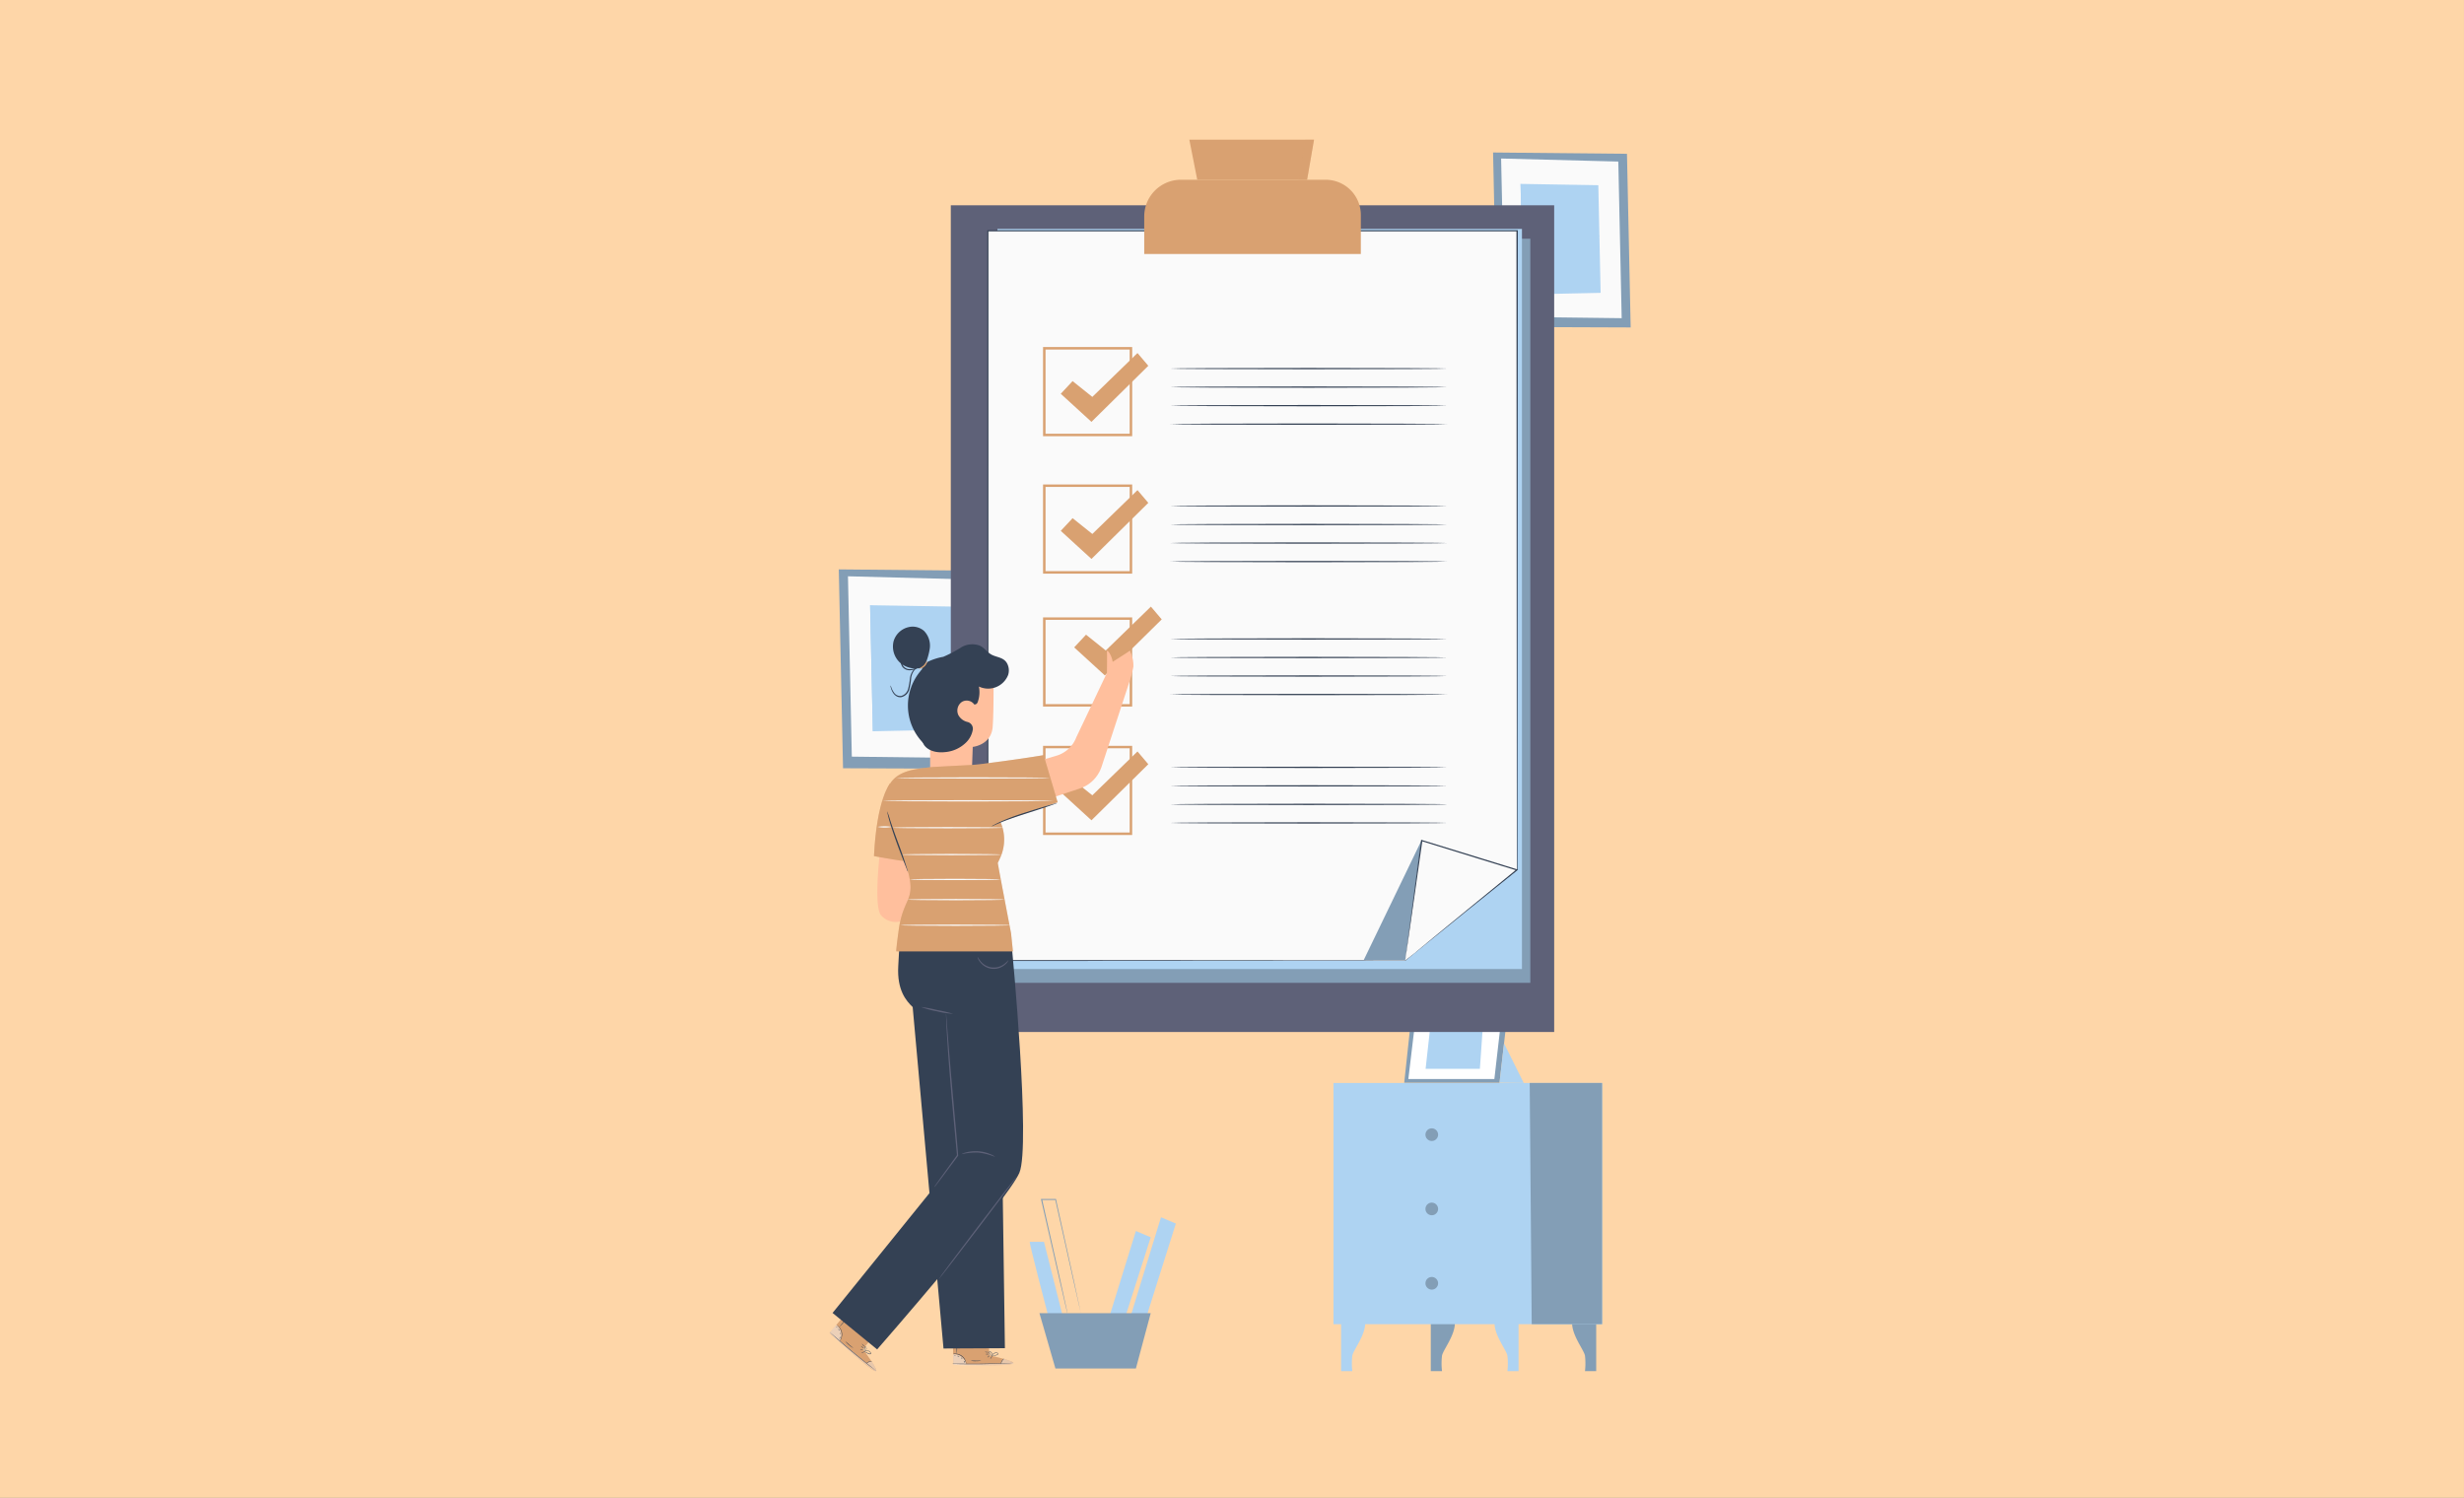 <svg xmlns="http://www.w3.org/2000/svg" width="505" height="307" viewBox="0 0 505 307">
  <rect x="0" y="0" width="505" height="307" fill="#808080" stroke="none"/>
  <g id="Grupo_1111812" data-name="Grupo 1111812" transform="translate(-810.051 -4131)">
    <g id="Grupo_1111606" data-name="Grupo 1111606" transform="translate(-85.102 2392)">
      <rect id="Rectángulo_404659" data-name="Rectángulo 404659" width="505" height="307" transform="translate(895.152 1739)" fill="#fed6a8"/>
    </g>
    <g id="Grupo_68414" data-name="Grupo 68414" transform="translate(797.03 -205.389)">
      <rect id="Rectángulo_31400" data-name="Rectángulo 31400" width="171" height="255" transform="translate(180.021 4362.297)" fill="none"/>
      <g id="Grupo_63545" data-name="Grupo 63545" transform="translate(286.316 4544.155)">
        <g id="Grupo_63544" data-name="Grupo 63544">
          <path id="Trazado_140317" data-name="Trazado 140317" d="M1641.11,4355.04v9.949h2.3a13.817,13.817,0,0,1,0-3.174c.218-1.191,2.715-4.2,2.639-6.795Z" transform="translate(-1639.546 -4291.713)" fill="#aed3f2"/>
          <path id="Trazado_140318" data-name="Trazado 140318" d="M1687.43,4355.04v9.949h2.3a13.8,13.8,0,0,1,0-3.174c.218-1.191,2.711-4.2,2.639-6.795Z" transform="translate(-1667.483 -4291.713)" fill="#839eb6"/>
          <path id="Trazado_140319" data-name="Trazado 140319" d="M1725.267,4355.04v9.949h-2.286a14.083,14.083,0,0,0,0-3.174c-.222-1.191-2.715-4.2-2.643-6.795Z" transform="translate(-1687.329 -4291.713)" fill="#aed3f2"/>
          <path id="Trazado_140320" data-name="Trazado 140320" d="M1765.345,4355.04v9.949h-2.3a14.069,14.069,0,0,0,0-3.174c-.218-1.191-2.715-4.2-2.639-6.795Z" transform="translate(-1711.496 -4291.713)" fill="#839eb6"/>
          <rect id="Rectángulo_15044" data-name="Rectángulo 15044" width="55.056" height="49.44" transform="translate(0 14.209)" fill="#aed3f2"/>
          <path id="Trazado_140321" data-name="Trazado 140321" d="M2109.51,4443.964l.413,49.439h14.423V4443.96Z" transform="translate(-2069.29 -4429.755)" fill="#839eb6"/>
          <rect id="Rectángulo_15045" data-name="Rectángulo 15045" width="35.346" height="12.581" transform="translate(2.477 17.844)" fill="#aed3f2"/>
          <rect id="Rectángulo_15046" data-name="Rectángulo 15046" width="35.346" height="12.581" transform="translate(2.477 32.933)" fill="#aed3f2"/>
          <rect id="Rectángulo_15047" data-name="Rectángulo 15047" width="35.346" height="12.581" transform="translate(2.477 48.019)" fill="#aed3f2"/>
          <g id="Grupo_63543" data-name="Grupo 63543" transform="translate(14.502)">
            <path id="Trazado_140322" data-name="Trazado 140322" d="M2046.234,4408.17l-1.524,14.148h19.534l1.62-14.148Z" transform="translate(-2044.71 -4408.17)" fill="#839eb6"/>
            <path id="Trazado_140323" data-name="Trazado 140323" d="M2048.32,4410.729l-1.48,12.382h17.63l1.425-12.382Z" transform="translate(-2045.995 -4409.713)" fill="#fff"/>
            <path id="Trazado_140324" data-name="Trazado 140324" d="M2056.663,4415.979l-.913,8.216h11.125l.572-8.216Z" transform="translate(-2051.368 -4412.879)" fill="#aed3f2"/>
          </g>
          <path id="Trazado_140325" data-name="Trazado 140325" d="M2094.85,4423.52l4.036,8.112-4.957-.056.921-8.057" transform="translate(-2059.893 -4417.427)" fill="#aed3f2"/>
        </g>
        <path id="Trazado_140326" data-name="Trazado 140326" d="M1687.268,4256.034a1.294,1.294,0,1,1-1.294-1.294A1.294,1.294,0,0,1,1687.268,4256.034Z" transform="translate(-1665.824 -4231.232)" fill="#839eb6"/>
        <path id="Trazado_140327" data-name="Trazado 140327" d="M1687.268,4294.4a1.294,1.294,0,1,1-1.294-1.293A1.294,1.294,0,0,1,1687.268,4294.4Z" transform="translate(-1665.824 -4254.375)" fill="#839eb6"/>
        <path id="Trazado_140328" data-name="Trazado 140328" d="M1687.268,4332.8a1.294,1.294,0,1,1-1.294-1.294A1.294,1.294,0,0,1,1687.268,4332.8Z" transform="translate(-1665.824 -4277.534)" fill="#839eb6"/>
      </g>
      <g id="Grupo_63546" data-name="Grupo 63546" transform="translate(184.93 4453.096)">
        <path id="Trazado_140329" data-name="Trazado 140329" d="M2055.956,4241l-31.276-.3.871,40.76,31.276.115Z" transform="translate(-2024.68 -4240.7)" fill="#839eb6"/>
        <path id="Trazado_140330" data-name="Trazado 140330" d="M2056.789,4244.962l-27.379-.712.791,36.966,27.371.338Z" transform="translate(-2027.529 -4242.838)" fill="#fafafa"/>
        <path id="Trazado_140331" data-name="Trazado 140331" d="M2058.989,4259.462l-18.169-.3.557,25.839,18.149-.389Z" transform="translate(-2034.402 -4251.819)" fill="#aed3f2"/>
        <path id="Trazado_140332" data-name="Trazado 140332" d="M2041.377,4285l17.863-13.664-18.419-12.176Z" transform="translate(-2034.402 -4251.819)" fill="#aed3f2"/>
      </g>
      <g id="Grupo_63547" data-name="Grupo 63547" transform="translate(319.028 4367.646)">
        <path id="Trazado_140333" data-name="Trazado 140333" d="M2400.212,4187.637l-27.442-.267.767,35.757,27.434.1Z" transform="translate(-2372.77 -4187.37)" fill="#839eb6"/>
        <path id="Trazado_140334" data-name="Trazado 140334" d="M2400.938,4191.1l-24.019-.625.7,32.429,24.011.3Z" transform="translate(-2375.27 -4189.243)" fill="#fafafa"/>
        <path id="Trazado_140335" data-name="Trazado 140335" d="M2402.875,4203.826l-15.935-.267.485,22.67,15.923-.341Z" transform="translate(-2381.305 -4197.122)" fill="#aed3f2"/>
        <path id="Trazado_140336" data-name="Trazado 140336" d="M2387.425,4226.229l15.672-11.984-16.157-10.686Z" transform="translate(-2381.305 -4197.122)" fill="#aed3f2"/>
      </g>
      <g id="Grupo_63548" data-name="Grupo 63548" transform="translate(224.065 4582.137)">
        <path id="Trazado_140337" data-name="Trazado 140337" d="M1993.476,4313.479c-.115.35,3.977,15.906,3.977,15.906l2.807-.583-3.861-15.322Z" transform="translate(-1993.474 -4304.691)" fill="#aed3f2"/>
        <path id="Trazado_140338" data-name="Trazado 140338" d="M2410.685,4520.55l-5.615,18.129h3.277l5.38-16.845Z" transform="translate(-2388.927 -4513.985)" fill="#aed3f2"/>
        <path id="Trazado_140339" data-name="Trazado 140339" d="M2422.384,4513.48l-6.434,20.94h3.277l6.2-19.652Z" transform="translate(-2395.48 -4509.726)" fill="#aed3f2"/>
        <path id="Trazado_140340" data-name="Trazado 140340" d="M2369.48,4562.9l3.277,11.346h16.49l3.042-11.346Z" transform="translate(-2367.489 -4539.495)" fill="#839eb6"/>
        <path id="Trazado_140341" data-name="Trazado 140341" d="M2007.438,4314.787a1.125,1.125,0,0,1-.036-.115l-.088-.347c-.075-.322-.179-.768-.314-1.34l-1.133-4.955c-.942-4.211-2.247-10.029-3.7-16.522l.1.08h-2.887l.1-.124c1.467,6.5,2.783,12.328,3.726,16.535.461,2.092.835,3.786,1.093,4.967.123.577.219,1.029.291,1.348.028.147.052.262.067.354a.382.382,0,0,1,0,.119,1.081,1.081,0,0,1-.036-.115c-.024-.088-.052-.2-.088-.347-.08-.322-.187-.768-.326-1.34-.274-1.193-.668-2.867-1.157-4.955-.966-4.211-2.3-10.029-3.786-16.522l-.032-.127h3.1v.083c1.428,6.5,2.712,12.328,3.638,16.535.449,2.092.8,3.786,1.07,4.967.119.577.211,1.03.278,1.349l.068.354A.389.389,0,0,1,2007.438,4314.787Z" transform="translate(-1996.941 -4291.381)" fill="#839eb6"/>
      </g>
      <g id="Grupo_63559" data-name="Grupo 63559" transform="translate(207.891 4365.021)">
        <rect id="Rectángulo_15048" data-name="Rectángulo 15048" width="123.66" height="169.445" transform="translate(0 13.447)" fill="#5e6178"/>
        <path id="Trazado_140358" data-name="Trazado 140358" d="M2243.169,4384.973H2134.7V4232.451h108.469v152.521Z" transform="translate(-2124.4 -4212.156)" fill="#839eb6"/>
        <path id="Trazado_140359" data-name="Trazado 140359" d="M2240.746,4380.206h-107.5V4228.5h107.5v151.7Z" transform="translate(-2123.689 -4210.22)" fill="#aed3f2"/>
        <g id="Grupo_63552" data-name="Grupo 63552" transform="translate(7.48 18.551)">
          <path id="Trazado_140360" data-name="Trazado 140360" d="M2227.27,4368.769l-12.381,10.081H2129.32v-149.6h108.474v130.987Z" transform="translate(-2129.244 -4229.138)" fill="#fafafa"/>
          <path id="Trazado_140361" data-name="Trazado 140361" d="M1856.2,4156l.663-.551,1.984-1.622,7.847-6.389v.036c0-21.519-.041-69.349-.076-130.988l.117.117h-108.47l.133-.132c0,56.239,0,108.1-.031,149.594l-.1-.1,85.57.062h-.031l9.3-7.547,2.331-1.881c.51-.418.78-.622.78-.622s-.255.219-.765.642l-2.315,1.9-9.286,7.578h0l-85.569.061h-.107V4016.369h108.725v.123c-.036,61.659-.067,109.469-.076,130.987h0l-7.95,6.379-2,1.606C1856.426,4155.827,1856.2,4156,1856.2,4156Z" transform="translate(-1758.17 -4016.369)" fill="#344154"/>
        </g>
        <path id="Trazado_140362" data-name="Trazado 140362" d="M2199.766,4208.75h29.652a7.215,7.215,0,0,1,7.215,7.215v8h-44.394v-7.695a7.525,7.525,0,0,1,7.527-7.52Z" transform="translate(-2152.598 -4200.54)" fill="#d9a171"/>
        <path id="Trazado_140363" data-name="Trazado 140363" d="M2211.992,4200.86l-1.622-8.21h25.557l-1.418,8.21Z" transform="translate(-2161.485 -4192.65)" fill="#d9a171"/>
        <g id="Grupo_63553" data-name="Grupo 63553" transform="translate(18.903 42.502)">
          <path id="Trazado_140364" data-name="Trazado 140364" d="M1798.84,4081.616h-18.27V4063.34h18.27Zm-17.76-.51h17.25V4063.85h-17.25Z" transform="translate(-1780.57 -4063.34)" fill="#d9a171"/>
          <path id="Trazado_140365" data-name="Trazado 140365" d="M1888.44,4071.872c0,.077-12.748.133-28.413.133s-28.407-.056-28.407-.133,12.717-.132,28.407-.132S1888.44,4071.8,1888.44,4071.872Z" transform="translate(-1805.589 -4067.457)" fill="#344154"/>
          <path id="Trazado_140366" data-name="Trazado 140366" d="M1888.44,4079.313c0,.071-12.748.132-28.413.132s-28.407-.061-28.407-.132,12.717-.133,28.407-.133S1888.44,4079.236,1888.44,4079.313Z" transform="translate(-1805.589 -4071.103)" fill="#344154"/>
          <path id="Trazado_140367" data-name="Trazado 140367" d="M1888.44,4086.763c0,.071-12.748.133-28.413.133s-28.407-.062-28.407-.133,12.717-.132,28.407-.132S1888.44,4086.686,1888.44,4086.763Z" transform="translate(-1805.589 -4074.754)" fill="#344154"/>
          <path id="Trazado_140368" data-name="Trazado 140368" d="M1888.44,4094.2c0,.076-12.748.132-28.413.132s-28.407-.056-28.407-.132,12.717-.133,28.407-.133S1888.44,4094.131,1888.44,4094.2Z" transform="translate(-1805.589 -4078.4)" fill="#344154"/>
        </g>
        <g id="Grupo_63554" data-name="Grupo 63554" transform="translate(18.903 70.665)">
          <path id="Trazado_140369" data-name="Trazado 140369" d="M1798.84,4136.845h-18.27V4118.57h18.27Zm-17.76-.509h17.25V4119.08h-17.25Z" transform="translate(-1780.57 -4118.57)" fill="#d9a171"/>
          <path id="Trazado_140370" data-name="Trazado 140370" d="M2158.69,4341.852l2.427-2.6,4.044,3.238,9.255-8.985,2.218,2.61-11.651,11.494Z" transform="translate(-2155.059 -4332.343)" fill="#d9a171"/>
          <path id="Trazado_140371" data-name="Trazado 140371" d="M1888.44,4127.093c0,.076-12.748.132-28.413.132s-28.407-.056-28.407-.132,12.717-.132,28.407-.132S1888.44,4127.021,1888.44,4127.093Z" transform="translate(-1805.589 -4122.682)" fill="#344154"/>
          <path id="Trazado_140372" data-name="Trazado 140372" d="M1888.44,4134.543c0,.076-12.748.132-28.413.132s-28.407-.056-28.407-.132,12.717-.133,28.407-.133S1888.44,4134.472,1888.44,4134.543Z" transform="translate(-1805.589 -4126.333)" fill="#344154"/>
          <path id="Trazado_140373" data-name="Trazado 140373" d="M1888.44,4141.993c0,.072-12.748.133-28.413.133s-28.407-.062-28.407-.133,12.717-.132,28.407-.132S1888.44,4141.932,1888.44,4141.993Z" transform="translate(-1805.589 -4129.984)" fill="#344154"/>
          <path id="Trazado_140374" data-name="Trazado 140374" d="M1888.44,4149.443c0,.071-12.748.132-28.413.132s-28.407-.061-28.407-.132,12.717-.133,28.407-.133S1888.44,4149.366,1888.44,4149.443Z" transform="translate(-1805.589 -4133.635)" fill="#344154"/>
        </g>
        <g id="Grupo_63555" data-name="Grupo 63555" transform="translate(18.903 43.719)">
          <path id="Trazado_140375" data-name="Trazado 140375" d="M1798.84,4190.286h-18.27V4172h18.27Zm-17.76-.511h17.25V4172.51h-17.25Z" transform="translate(-1780.57 -4117.81)" fill="#d9a171"/>
          <path id="Trazado_140376" data-name="Trazado 140376" d="M2158.69,4395.3l2.427-2.6,4.044,3.238,9.255-8.99,2.218,2.616-11.651,11.493Z" transform="translate(-2155.059 -4386.94)" fill="#d9a171"/>
          <path id="Trazado_140377" data-name="Trazado 140377" d="M1888.44,4180.543c0,.076-12.748.132-28.413.132s-28.407-.056-28.407-.132,12.717-.133,28.407-.133S1888.44,4180.472,1888.44,4180.543Z" transform="translate(-1805.589 -4121.932)" fill="#344154"/>
          <path id="Trazado_140378" data-name="Trazado 140378" d="M1888.44,4187.993c0,.072-12.748.133-28.413.133s-28.407-.062-28.407-.133,12.717-.132,28.407-.132S1888.44,4187.932,1888.44,4187.993Z" transform="translate(-1805.589 -4125.583)" fill="#344154"/>
          <path id="Trazado_140379" data-name="Trazado 140379" d="M1888.44,4195.443c0,.071-12.748.132-28.413.132s-28.407-.061-28.407-.132,12.717-.133,28.407-.133S1888.44,4195.366,1888.44,4195.443Z" transform="translate(-1805.589 -4129.234)" fill="#344154"/>
          <path id="Trazado_140380" data-name="Trazado 140380" d="M1888.44,4202.873c0,.077-12.748.133-28.413.133s-28.407-.056-28.407-.133,12.717-.132,28.407-.132S1888.44,4202.807,1888.44,4202.873Z" transform="translate(-1805.589 -4132.875)" fill="#344154"/>
        </g>
        <g id="Grupo_63556" data-name="Grupo 63556" transform="translate(18.903 124.231)">
          <path id="Trazado_140381" data-name="Trazado 140381" d="M1798.84,4241.9h-18.27v-18.275h18.27Zm-17.76-.51h17.25V4224.13h-17.25Z" transform="translate(-1780.57 -4223.621)" fill="#d9a171"/>
          <path id="Trazado_140382" data-name="Trazado 140382" d="M2158.69,4446.907l2.427-2.6,4.044,3.232,9.255-8.985,2.218,2.616-11.651,11.494Z" transform="translate(-2155.059 -4437.393)" fill="#d9a171"/>
          <path id="Trazado_140383" data-name="Trazado 140383" d="M1888.44,4232.153c0,.071-12.748.132-28.413.132s-28.407-.061-28.407-.132,12.717-.133,28.407-.133S1888.44,4232.076,1888.44,4232.153Z" transform="translate(-1805.589 -4227.737)" fill="#344154"/>
          <path id="Trazado_140384" data-name="Trazado 140384" d="M1888.44,4239.6c0,.071-12.748.132-28.413.132s-28.407-.061-28.407-.132,12.717-.132,28.407-.132S1888.44,4239.526,1888.44,4239.6Z" transform="translate(-1805.589 -4231.388)" fill="#344154"/>
          <path id="Trazado_140385" data-name="Trazado 140385" d="M1888.44,4247.043c0,.077-12.748.132-28.413.132s-28.407-.055-28.407-.132,12.717-.132,28.407-.132S1888.44,4246.957,1888.44,4247.043Z" transform="translate(-1805.589 -4235.035)" fill="#344154"/>
          <path id="Trazado_140386" data-name="Trazado 140386" d="M1888.44,4254.493c0,.071-12.748.132-28.413.132s-28.407-.062-28.407-.132,12.717-.133,28.407-.133S1888.44,4254.421,1888.44,4254.493Z" transform="translate(-1805.589 -4238.685)" fill="#344154"/>
        </g>
        <path id="Trazado_140387" data-name="Trazado 140387" d="M2292.371,4474.06l-11.891,24.629h8.49Z" transform="translate(-2195.844 -4330.564)" fill="#839eb6"/>
        <g id="Grupo_63557" data-name="Grupo 63557" transform="translate(93.115 143.486)">
          <path id="Trazado_140388" data-name="Trazado 140388" d="M2297.13,4498.959l3.4-24.629,19.5,6.017Z" transform="translate(-2297.119 -4474.183)" fill="#fafafa"/>
          <path id="Trazado_140389" data-name="Trazado 140389" d="M1926.119,4286.172l6.558-5.4,16.261-13.314.046.225-7.531-2.32-11.968-3.7.158-.1c-1.02,7.138-1.892,13.283-2.514,17.637-.612,4.232-.928,6.42-1.02,6.971a1.041,1.041,0,0,1,0-.107l.046-.341c.041-.317.1-.765.174-1.341.158-1.193.382-2.917.668-5.074.592-4.4,1.417-10.57,2.381-17.781v-.147l.138.046,11.978,3.686,7.526,2.325.235.072-.189.153-16.46,13.258-4.809,3.865-1.285,1.02c-.133.112-.245.194-.326.26S1926.119,4286.172,1926.119,4286.172Z" transform="translate(-1926.107 -4261.38)" fill="#344154"/>
        </g>
        <g id="Grupo_63558" data-name="Grupo 63558" transform="translate(71.271 0)" opacity="0.3">
          <path id="Trazado_140390" data-name="Trazado 140390" d="M2255.677,4192.65l-1.407,8.21h1.754l1.418-8.21h-2.234" transform="translate(-2254.27 -4192.65)" fill="#d9a171"/>
        </g>
      </g>
      <g id="Grupo_63576" data-name="Grupo 63576" transform="translate(183.035 4460.725)">
        <g id="Grupo_63560" data-name="Grupo 63560" transform="translate(12.487 4.103)">
          <path id="Trazado_140391" data-name="Trazado 140391" d="M1735.5,4123.577h0a4.589,4.589,0,0,0,4.931-4.4c.1-2.494.184-5.018.184-5.018s3.784-.357,4.079-4.079.148-12.391.148-12.391h0a13.053,13.053,0,0,0-13.187.846l.229,13.181v7.088C1731.894,4121.166,1733.134,4123.394,1735.5,4123.577Z" transform="translate(-1723.75 -4089.508)" fill="#ffbf9d"/>
          <path id="Trazado_140392" data-name="Trazado 140392" d="M1739.052,4102.418a1.917,1.917,0,0,0-2.549-.556,2.172,2.172,0,0,0-.724,2.718,2.86,2.86,0,0,0,1.836,1.393,1.437,1.437,0,0,1,1.127,1.529,4.81,4.81,0,0,1-1.316,2.611,6.926,6.926,0,0,1-4.334,2.039c-1.6.188-3.422-.147-4.35-1.458a5.922,5.922,0,0,1-.749-3.366q-.088-4.145-.174-8.286a12.089,12.089,0,0,1,.188-2.974,4.007,4.007,0,0,1,1.571-2.457,12.1,12.1,0,0,1,3.1-.984,25.239,25.239,0,0,0,3.615-1.9,4.428,4.428,0,0,1,3.916-.377c.877.439,1.463,1.311,2.31,1.8,1.214.688,2.861.51,3.447,2.31a3.014,3.014,0,0,1,0,1.907,4.4,4.4,0,0,1-5.981,2.351,5.892,5.892,0,0,1-.071,2.622c-.138.413-.184,1.045-.831,1.055" transform="translate(-1721.857 -4086.44)" fill="#344154"/>
          <path id="Trazado_140393" data-name="Trazado 140393" d="M1723.5,4091.258a12.733,12.733,0,0,0,1.2-3.763,4.312,4.312,0,0,0-1.178-3.635,3.569,3.569,0,0,0-2.468-.872,4.165,4.165,0,0,0-3.763,2.978,4.49,4.49,0,0,0,1.53,4.589,4.879,4.879,0,0,0,4.854.632" transform="translate(-1716.646 -4082.986)" fill="#344154"/>
          <path id="Trazado_140394" data-name="Trazado 140394" d="M1729.294,4096.529a1.847,1.847,0,0,1-1.775,1.734,6.938,6.938,0,0,0,1.02-.715,7.912,7.912,0,0,0,.755-1.019Z" transform="translate(-1721.721 -4089.623)" fill="#d9a171"/>
          <path id="Trazado_140395" data-name="Trazado 140395" d="M1724.527,4095.051a3.573,3.573,0,0,1-1.02.745,2.875,2.875,0,0,1-1.336.377,1.854,1.854,0,0,1-1.565-.7,2.069,2.069,0,0,1-.275-1.693,3.281,3.281,0,0,1,.627-1.239,3.812,3.812,0,0,1,.887-.892c.036,0-.3.383-.734,1.02a3.379,3.379,0,0,0-.541,1.183,1.865,1.865,0,0,0,.25,1.483,1.643,1.643,0,0,0,1.346.612,2.853,2.853,0,0,0,1.259-.3C1724.108,4095.3,1724.5,4095.01,1724.527,4095.051Z" transform="translate(-1718.162 -4087.231)" fill="#344154"/>
          <path id="Trazado_140396" data-name="Trazado 140396" d="M1716.149,4102.969a1.729,1.729,0,0,1,.178.413,4.142,4.142,0,0,0,.556,1.065,1.531,1.531,0,0,0,1.463.678,2.039,2.039,0,0,0,1.413-1.422,14.355,14.355,0,0,0,.382-2.177,3.358,3.358,0,0,1,.714-1.714,1.843,1.843,0,0,1,1.091-.622.708.708,0,0,1,.459.041c0,.025-.168,0-.439.062a1.84,1.84,0,0,0-.969.643,3.3,3.3,0,0,0-.617,1.632,12.874,12.874,0,0,1-.372,2.223,2.234,2.234,0,0,1-1.616,1.576,1.5,1.5,0,0,1-1.02-.2,2.034,2.034,0,0,1-.642-.606,3.717,3.717,0,0,1-.51-1.148,1.156,1.156,0,0,1-.071-.443Z" transform="translate(-1716.149 -4090.917)" fill="#344154"/>
        </g>
        <path id="Trazado_140397" data-name="Trazado 140397" d="M1711.723,4168.291s-1.912,13.982,0,15.756a3.977,3.977,0,0,0,3.743,1.183l3.636-3.059.714-13.9Z" transform="translate(-1701.076 -4120.68)" fill="#ffbf9d"/>
        <g id="Grupo_63561" data-name="Grupo 63561" transform="translate(40.849 0)">
          <path id="Trazado_140398" data-name="Trazado 140398" d="M2160.99,4295.958l2.427-2.605,4.043,3.238,9.255-8.99,2.218,2.616-11.652,11.493Z" transform="translate(-2151.699 -4287.601)" fill="#d9a171"/>
          <path id="Trazado_140399" data-name="Trazado 140399" d="M1792.462,4092.726l-3.519,2.254c-.158-1.387-1.219-2.769-1.168-2.071s0,4.324,0,4.324l-6.277,13.2a6.24,6.24,0,0,1-3.87,3.717l-5.859,1.744,2.289,7.741,8.159-2.7a7.034,7.034,0,0,0,4.462-4.472l5.609-17.1a26.364,26.364,0,0,0,.908-3.366A6.453,6.453,0,0,0,1792.462,4092.726Z" transform="translate(-1771.77 -4083.654)" fill="#ffbf9d"/>
        </g>
        <g id="Grupo_63565" data-name="Grupo 63565" transform="translate(25.251 149.548)">
          <g id="Grupo_63563" data-name="Grupo 63563" transform="translate(0.041)">
            <path id="Trazado_140400" data-name="Trazado 140400" d="M1748.684,4372.136l-.092-3.917-7.333.117.066,5.731h.459c2.04.081,10.305.266,11.652-.168C1754.936,4373.442,1748.684,4372.136,1748.684,4372.136Z" transform="translate(-1741.26 -4368.22)" fill="#d9a171"/>
            <g id="Grupo_63562" data-name="Grupo 63562" transform="translate(0.041 3.699)" opacity="0.5">
              <path id="Trazado_140401" data-name="Trazado 140401" d="M1744.027,4377.521a2.55,2.55,0,0,0-.964-1.53,2.49,2.49,0,0,0-1.724-.509l.031,2.039Z" transform="translate(-1741.34 -4375.474)" fill="#fff"/>
            </g>
          </g>
          <g id="Grupo_63564" data-name="Grupo 63564" transform="translate(0.107 4.661)" opacity="0.4">
            <path id="Trazado_140402" data-name="Trazado 140402" d="M1751.8,4377.359s2.193.6,1.927.959-8.638.51-12.34.229v-.163l9.77-.071S1751.389,4377.385,1751.8,4377.359Z" transform="translate(-1741.39 -4377.359)" fill="#fff"/>
          </g>
          <path id="Trazado_140403" data-name="Trazado 140403" d="M1741.18,4379.158a.619.619,0,0,0,.128,0h.362l1.336.036c1.127,0,2.682.035,4.4,0s3.279-.081,4.4-.137l1.336-.077.362-.031a.367.367,0,0,0,.122,0h-.49l-1.331.046c-1.127.041-2.682.087-4.4.112s-3.274.026-4.4,0h-1.825Z" transform="translate(-1741.18 -4373.478)" fill="#344154"/>
          <path id="Trazado_140404" data-name="Trazado 140404" d="M1760.564,4378.353a2.741,2.741,0,0,1,.24-.642,2.857,2.857,0,0,1,.444-.51.973.973,0,0,0-.51.469A1.019,1.019,0,0,0,1760.564,4378.353Z" transform="translate(-1750.677 -4372.622)" fill="#344154"/>
          <path id="Trazado_140405" data-name="Trazado 140405" d="M1756.287,4376.776a1.483,1.483,0,0,0,.229-.286c.107-.173.168-.316.148-.332s-.122.117-.224.286S1756.266,4376.766,1756.287,4376.776Z" transform="translate(-1748.582 -4372.11)" fill="#344154"/>
          <path id="Trazado_140406" data-name="Trazado 140406" d="M1755.117,4376.364a1.236,1.236,0,0,0,.255-.173c.127-.111.209-.224.194-.245s-.133.062-.255.179S1755.1,4376.349,1755.117,4376.364Z" transform="translate(-1748.009 -4372.005)" fill="#344154"/>
          <path id="Trazado_140407" data-name="Trazado 140407" d="M1754.36,4375.379a.985.985,0,0,0,.382.041.822.822,0,0,0,.382-.046.8.8,0,0,0-.382-.041.836.836,0,0,0-.382.046Z" transform="translate(-1747.639 -4371.703)" fill="#344154"/>
          <path id="Trazado_140408" data-name="Trazado 140408" d="M1754.09,4374.471a.7.7,0,0,0,.428.117.74.74,0,0,0,.444-.066,3.131,3.131,0,0,0-.439,0A2.123,2.123,0,0,0,1754.09,4374.471Z" transform="translate(-1747.507 -4371.284)" fill="#344154"/>
          <path id="Trazado_140409" data-name="Trazado 140409" d="M1756.76,4375.475a1.33,1.33,0,0,0,.469,0,2.806,2.806,0,0,0,.51-.117,1.552,1.552,0,0,0,.286-.123.262.262,0,0,0,.117-.153.184.184,0,0,0-.076-.184.857.857,0,0,0-1.066.271.9.9,0,0,0-.148.316.3.3,0,0,0,0,.127,1.472,1.472,0,0,1,.209-.408.813.813,0,0,1,.4-.264.726.726,0,0,1,.566.024c.072.057.046.144-.036.194a1.265,1.265,0,0,1-.265.118,3.536,3.536,0,0,1-.485.137A4.745,4.745,0,0,0,1756.76,4375.475Z" transform="translate(-1748.815 -4371.452)" fill="#344154"/>
          <path id="Trazado_140410" data-name="Trazado 140410" d="M1756.4,4375.282a.462.462,0,0,0,.051-.326.774.774,0,0,0-.138-.342.455.455,0,0,0-.393-.234.184.184,0,0,0-.117.08.181.181,0,0,0-.025.139.5.5,0,0,0,.082.209,1.292,1.292,0,0,0,.229.281.748.748,0,0,0,.271.188s-.092-.087-.224-.235a1.576,1.576,0,0,1-.2-.274c-.066-.1-.112-.281,0-.3s.24.1.311.194a.778.778,0,0,1,.143.306A1.822,1.822,0,0,1,1756.4,4375.282Z" transform="translate(-1748.331 -4371.238)" fill="#344154"/>
          <path id="Trazado_140411" data-name="Trazado 140411" d="M1741.42,4375.327a2.978,2.978,0,0,1,.541,0,2.326,2.326,0,0,1,1.188.469,2.356,2.356,0,0,1,.755,1.02c.117.311.133.51.148.51a.392.392,0,0,0,0-.149,2.089,2.089,0,0,0-.087-.393,2.219,2.219,0,0,0-2-1.544,1.913,1.913,0,0,0-.4,0A.468.468,0,0,0,1741.42,4375.327Z" transform="translate(-1741.297 -4371.655)" fill="#344154"/>
          <path id="Trazado_140412" data-name="Trazado 140412" d="M1742.773,4369.41a11.874,11.874,0,0,0-.041,1.53,12.311,12.311,0,0,0,.046,1.5,11.794,11.794,0,0,0,.041-1.5,13.847,13.847,0,0,0-.046-1.53Z" transform="translate(-1741.936 -4368.803)" fill="#344154"/>
          <path id="Trazado_140413" data-name="Trazado 140413" d="M1748.39,4378.039a3.983,3.983,0,0,0,1.076.092,4.41,4.41,0,0,0,1.071-.1c0-.024-.484,0-1.071,0A9.072,9.072,0,0,0,1748.39,4378.039Z" transform="translate(-1744.713 -4373.021)" fill="#344154"/>
          <path id="Trazado_140414" data-name="Trazado 140414" d="M1745.58,4378.1s.041.1.087.209.082.209.107.2.036-.117,0-.24S1745.595,4378.076,1745.58,4378.1Z" transform="translate(-1743.336 -4373.059)" fill="#344154"/>
          <path id="Trazado_140415" data-name="Trazado 140415" d="M1744.49,4376.788a.446.446,0,0,0,.112.173c.082.077.153.123.168.1s-.031-.092-.107-.168S1744.51,4376.772,1744.49,4376.788Z" transform="translate(-1742.802 -4372.417)" fill="#344154"/>
          <path id="Trazado_140416" data-name="Trazado 140416" d="M1743,4376.168c0,.025.107.025.214.062s.184.092.2.076-.041-.117-.178-.163S1743,4376.147,1743,4376.168Z" transform="translate(-1742.072 -4372.094)" fill="#344154"/>
          <path id="Trazado_140417" data-name="Trazado 140417" d="M1741.88,4375.97a.207.207,0,0,0,.092.082.2.2,0,0,0,.127,0c.01,0-.036-.062-.1-.087S1741.885,4375.919,1741.88,4375.97Z" transform="translate(-1741.523 -4372.003)" fill="#344154"/>
        </g>
        <g id="Grupo_63569" data-name="Grupo 63569" transform="translate(0 144.495)">
          <g id="Grupo_63567" data-name="Grupo 63567" transform="translate(0)">
            <path id="Trazado_140418" data-name="Trazado 140418" d="M1698.493,4366.025l2.488-3.024-5.639-4.691-3.682,4.386.326.311c1.484,1.382,7.649,6.925,8.944,7.476C1702.383,4371.094,1698.493,4366.025,1698.493,4366.025Z" transform="translate(-1691.66 -4358.31)" fill="#d9a171"/>
            <g id="Grupo_63566" data-name="Grupo 63566" transform="translate(0.071 2.713)" opacity="0.5">
              <path id="Trazado_140419" data-name="Trazado 140419" d="M1693.809,4366.959a2.547,2.547,0,0,0,.281-1.8,2.481,2.481,0,0,0-.979-1.53l-1.31,1.575Z" transform="translate(-1691.8 -4363.63)" fill="#fff"/>
            </g>
          </g>
          <g id="Grupo_63568" data-name="Grupo 63568" transform="translate(0 4.268)" opacity="0.4">
            <path id="Trazado_140420" data-name="Trazado 140420" d="M1700.323,4372.687s1.275,1.881.836,1.984-6.874-5.258-9.5-7.874l.112-.118,7.45,6.319S1699.992,4372.452,1700.323,4372.687Z" transform="translate(-1691.66 -4366.68)" fill="#fff"/>
          </g>
          <path id="Trazado_140421" data-name="Trazado 140421" d="M1691.71,4366.529l.087.087.265.25.989.9c.837.754,2.009,1.78,3.33,2.881s2.55,2.075,3.426,2.764l1.061.811.291.219c.066.046.1.072.107.066l-.1-.081-.281-.23-1.02-.836c-.882-.7-2.09-1.682-3.411-2.784s-2.5-2.116-3.345-2.855l-1.02-.877-.275-.234A.547.547,0,0,0,1691.71,4366.529Z" transform="translate(-1691.685 -4362.338)" fill="#344154"/>
          <path id="Trazado_140422" data-name="Trazado 140422" d="M1706.34,4378.784a3.168,3.168,0,0,1,.6-.326,2.709,2.709,0,0,1,.673-.1A1.184,1.184,0,0,0,1706.34,4378.784Z" transform="translate(-1698.854 -4368.112)" fill="#344154"/>
          <path id="Trazado_140423" data-name="Trazado 140423" d="M1704.46,4374.652a.893.893,0,0,0,.357-.065c.194-.062.342-.133.331-.154a.737.737,0,0,0-.357.067C1704.6,4374.566,1704.455,4374.627,1704.46,4374.652Z" transform="translate(-1697.933 -4366.208)" fill="#344154"/>
          <path id="Trazado_140424" data-name="Trazado 140424" d="M1704,4373.6c0,.025.138.04.311.03a.633.633,0,0,0,.306-.05,1.119,1.119,0,0,0-.311-.036C1704.138,4373.544,1704,4373.569,1704,4373.6Z" transform="translate(-1697.707 -4365.772)" fill="#344154"/>
          <path id="Trazado_140425" data-name="Trazado 140425" d="M1704.26,4372.138a1.742,1.742,0,0,0,.265.281c.163.137.306.234.321.213s-.1-.143-.265-.279S1704.28,4372.117,1704.26,4372.138Z" transform="translate(-1697.835 -4365.085)" fill="#344154"/>
          <path id="Trazado_140426" data-name="Trazado 140426" d="M1704.68,4371.239a1.1,1.1,0,0,0,.627.607,3.222,3.222,0,0,0-.316-.3C1704.823,4371.383,1704.705,4371.224,1704.68,4371.239Z" transform="translate(-1698.041 -4364.646)" fill="#344154"/>
          <path id="Trazado_140427" data-name="Trazado 140427" d="M1705.611,4374.095a1.53,1.53,0,0,0,.362.3,2.893,2.893,0,0,0,.459.234,1.367,1.367,0,0,0,.3.091.272.272,0,0,0,.184-.036.187.187,0,0,0,.066-.192.871.871,0,0,0-.984-.511.969.969,0,0,0-.321.143.319.319,0,0,0-.092.092,1.472,1.472,0,0,1,.423-.173.9.9,0,0,1,.479.056.766.766,0,0,1,.408.392.118.118,0,0,1-.153.123,1.349,1.349,0,0,1-.275-.082,2.946,2.946,0,0,1-.454-.214C1705.759,4374.2,1705.621,4374.084,1705.611,4374.095Z" transform="translate(-1698.482 -4365.981)" fill="#344154"/>
          <path id="Trazado_140428" data-name="Trazado 140428" d="M1705.686,4373.427a.515.515,0,0,0,.255-.219.8.8,0,0,0,.122-.348.508.508,0,0,0-.148-.433.189.189,0,0,0-.255.071.51.51,0,0,0-.072.214,1.471,1.471,0,0,0,0,.362.67.67,0,0,0,.082.317v-.322a1.726,1.726,0,0,1,.031-.341c0-.117.092-.286.2-.225s.112.235.107.353a.747.747,0,0,1-.092.321C1705.793,4373.345,1705.676,4373.412,1705.686,4373.427Z" transform="translate(-1698.481 -4365.217)" fill="#344154"/>
          <path id="Trazado_140429" data-name="Trazado 140429" d="M1694.46,4363.69a2.7,2.7,0,0,1,.4.361,2.3,2.3,0,0,1,.51,2.408c-.117.311-.245.484-.229.509s.041-.035.1-.111a1.842,1.842,0,0,0,.188-.358,2.227,2.227,0,0,0,.133-1.316,2.3,2.3,0,0,0-.637-1.157,2.241,2.241,0,0,0-.316-.25A.393.393,0,0,0,1694.46,4363.69Z" transform="translate(-1693.032 -4360.947)" fill="#344154"/>
          <path id="Trazado_140430" data-name="Trazado 140430" d="M1697.548,4360.049a12.489,12.489,0,0,0-1.02,1.117,14.14,14.14,0,0,0-.948,1.173,12.488,12.488,0,0,0,1.02-1.117A14.3,14.3,0,0,0,1697.548,4360.049Z" transform="translate(-1693.581 -4359.162)" fill="#344154"/>
          <path id="Trazado_140431" data-name="Trazado 140431" d="M1698,4370.24a4.346,4.346,0,0,0,.755.77,4.257,4.257,0,0,0,.882.622c0-.026-.372-.307-.821-.693A9.258,9.258,0,0,0,1698,4370.24Z" transform="translate(-1694.767 -4364.156)" fill="#344154"/>
          <path id="Trazado_140432" data-name="Trazado 140432" d="M1695.737,4368.43s-.036.107-.066.22-.077.209-.056.224.1-.066.143-.2S1695.763,4368.43,1695.737,4368.43Z" transform="translate(-1693.596 -4363.27)" fill="#344154"/>
          <path id="Trazado_140433" data-name="Trazado 140433" d="M1695.862,4366.74c-.026,0-.036.093-.026.2s.036.194.061.188.036-.092,0-.2S1695.887,4366.735,1695.862,4366.74Z" transform="translate(-1693.705 -4362.441)" fill="#344154"/>
          <path id="Trazado_140434" data-name="Trazado 140434" d="M1695.11,4365.295a1.946,1.946,0,0,1,.123.184c.056.1.082.188.107.188s.041-.117-.031-.234S1695.12,4365.274,1695.11,4365.295Z" transform="translate(-1693.35 -4361.73)" fill="#344154"/>
          <path id="Trazado_140435" data-name="Trazado 140435" d="M1694.46,4364.387v.123c0,.056.077.1.1.082s0-.066,0-.123S1694.48,4364.371,1694.46,4364.387Z" transform="translate(-1693.032 -4361.286)" fill="#344154"/>
        </g>
        <g id="Grupo_63570" data-name="Grupo 63570" transform="translate(0.622 66.065)">
          <path id="Trazado_140436" data-name="Trazado 140436" d="M1714.358,4212.324s-2.443,10.336-1.749,12.375,5.166,3.228,5.166,3.228l-.153,28.295-24.741,30.6,9.133,7.475s26.786-30.646,29.152-36.2-1.53-46.219-1.53-46.219Z" transform="translate(-1692.88 -4208.112)" fill="#344154"/>
          <path id="Trazado_140437" data-name="Trazado 140437" d="M1739.908,4204.5l1.208,85.937-12.585.062-6.318-69.986h0c-1.336-1.275-3.218-3.457-2.958-8.327l.306-5.655Z" transform="translate(-1705.795 -4204.5)" fill="#344154"/>
          <path id="Trazado_140438" data-name="Trazado 140438" d="M1733.75,4274.111s0-.046.071-.127l.24-.352c.229-.326.546-.77.933-1.326l3.417-4.727v.066c-.276-2.983-.607-6.6-.964-10.5-.459-5.1-.826-9.744-1.02-13.1-.112-1.678-.183-3.06-.224-3.978,0-.449-.031-.806-.036-1.082a1.539,1.539,0,0,1,0-.377,2.378,2.378,0,0,1,.046.372c0,.276.051.632.087,1.082.077.969.178,2.315.311,3.967.265,3.35.663,7.98,1.122,13.089.342,3.916.688,7.526.918,10.525v.061l-3.493,4.676-.984,1.286-.265.336C1733.785,4274.075,1733.755,4274.116,1733.75,4274.111Z" transform="translate(-1712.909 -4221.217)" fill="#5e6178"/>
          <path id="Trazado_140439" data-name="Trazado 140439" d="M1735,4237.267a17.184,17.184,0,0,1-3.335-.51,17.583,17.583,0,0,1-3.253-.887,27.011,27.011,0,0,1,3.31.626,28.257,28.257,0,0,1,3.278.771Z" transform="translate(-1710.292 -4219.873)" fill="#5e6178"/>
          <path id="Trazado_140440" data-name="Trazado 140440" d="M1751.6,4295.02a12.755,12.755,0,0,0-3.4-.887,12.93,12.93,0,0,0-3.5.336,2.9,2.9,0,0,1,.979-.383,7.841,7.841,0,0,1,2.55-.219,7.664,7.664,0,0,1,2.468.618A2.815,2.815,0,0,1,1751.6,4295.02Z" transform="translate(-1718.281 -4248.286)" fill="#5e6178"/>
          <path id="Trazado_140441" data-name="Trazado 140441" d="M1751.536,4304c.056.041-3.483,4.793-7.909,10.611s-8.062,10.5-8.118,10.454,3.483-4.794,7.909-10.611S1751.479,4303.934,1751.536,4304Z" transform="translate(-1713.771 -4253.263)" fill="#5e6178"/>
          <path id="Trazado_140442" data-name="Trazado 140442" d="M1757.5,4216.357a2.142,2.142,0,0,1-.709.934,3.5,3.5,0,0,1-5.13-.54,2.068,2.068,0,0,1-.51-1.062,11.092,11.092,0,0,0,.643.944,3.5,3.5,0,0,0,4.87.509A5.723,5.723,0,0,0,1757.5,4216.357Z" transform="translate(-1721.437 -4209.984)" fill="#5e6178"/>
        </g>
        <path id="Trazado_140443" data-name="Trazado 140443" d="M1726.588,4115.607a10.973,10.973,0,0,1-.6-15.3" transform="translate(-1707.104 -4087.373)" fill="#344154"/>
        <g id="Grupo_63575" data-name="Grupo 63575" transform="translate(9.112 30.442)">
          <g id="Grupo_63574" data-name="Grupo 63574">
            <path id="Trazado_140444" data-name="Trazado 140444" d="M1712.829,4146s-2.733,3.091-3.3,14.9c0,0,7.787,1.479,7.929,1.051S1712.829,4146,1712.829,4146Z" transform="translate(-1709.53 -4140.207)" fill="#d9a171"/>
            <g id="Grupo_63571" data-name="Grupo 63571" transform="translate(0 5.793)" opacity="0.3">
              <path id="Trazado_140445" data-name="Trazado 140445" d="M1712.829,4146s-2.733,3.091-3.3,14.9c0,0,7.787,1.479,7.929,1.051S1712.829,4146,1712.829,4146Z" transform="translate(-1709.53 -4146)" fill="#d9a171"/>
            </g>
            <g id="Grupo_63573" data-name="Grupo 63573" transform="translate(2.466)">
              <path id="Trazado_140446" data-name="Trazado 140446" d="M1720.32,4175.26" transform="translate(-1717.283 -4154.547)" fill="#5e6178"/>
              <path id="Trazado_140447" data-name="Trazado 140447" d="M1716.463,4174.856h23.91l-.388-3.732s-2.733-14.211-2.713-14.4l.428-.907a9,9,0,0,0,.107-7.516h0l11.728-4-2.866-9.663c-5.313.9-13.344,1.9-13.344,1.9l-1.193.1s-8.292.434-8.47.454c-3.468.418-7.5.684-8.975,4.4-.79,1.983-.041,4.961,1.249,8.036l3.059,9.429c1.224,5.186-.729,4.94-1.805,10.157C1717.019,4169.9,1716.448,4174.133,1716.463,4174.856Z" transform="translate(-1714.365 -4134.64)" fill="#d9a171"/>
              <g id="Grupo_63572" data-name="Grupo 63572" opacity="0.3">
                <path id="Trazado_140448" data-name="Trazado 140448" d="M1716.463,4174.856h23.91l-.388-3.732s-2.733-14.211-2.713-14.4l.428-.907a9,9,0,0,0,.107-7.516h0l11.728-4-2.866-9.663c-5.313.9-13.344,1.9-13.344,1.9l-1.193.1s-8.292.434-8.47.454c-3.468.418-7.5.684-8.975,4.4-.79,1.983-.041,4.961,1.249,8.036l3.059,9.429c1.224,5.186-.729,4.94-1.805,10.157C1717.019,4169.9,1716.448,4174.133,1716.463,4174.856Z" transform="translate(-1714.365 -4134.64)" fill="#d9a171"/>
              </g>
            </g>
            <path id="Trazado_140449" data-name="Trazado 140449" d="M1770.186,4153.89a2.06,2.06,0,0,1-.51.22c-.337.122-.831.295-1.443.509-1.224.418-2.927.964-4.8,1.565s-3.569,1.193-4.742,1.688c-.6.24-1.076.455-1.407.6a2.382,2.382,0,0,1-.51.209,2.25,2.25,0,0,1,.479-.3c.321-.173.785-.413,1.377-.678a45.2,45.2,0,0,1,4.737-1.77c1.882-.6,3.569-1.122,4.829-1.489.617-.184,1.122-.327,1.469-.418A2.434,2.434,0,0,1,1770.186,4153.89Z" transform="translate(-1732.681 -4144.074)" fill="#344154"/>
          </g>
          <path id="Trazado_140450" data-name="Trazado 140450" d="M1749.975,4143.683c0,.071-7.072.132-15.807.132s-15.807-.062-15.807-.132,7.067-.133,15.807-.133S1749.975,4143.606,1749.975,4143.683Z" transform="translate(-1713.857 -4139.007)" fill="#fafafa"/>
          <path id="Trazado_140451" data-name="Trazado 140451" d="M1748.018,4152.873c0,.071-7.868.133-17.572.133s-17.567-.062-17.567-.133,7.863-.132,17.567-.132S1748.018,4152.806,1748.018,4152.873Z" transform="translate(-1711.172 -4143.511)" fill="#fafafa"/>
          <path id="Trazado_140452" data-name="Trazado 140452" d="M1713.9,4163.363a7.894,7.894,0,0,1-2.932,0,8.15,8.15,0,0,1,2.932,0Z" transform="translate(-1710.235 -4148.651)" fill="#fafafa"/>
          <path id="Trazado_140453" data-name="Trazado 140453" d="M1739.7,4163.683c0,.076-5.145.132-11.488.132s-11.489-.056-11.489-.132,5.14-.133,11.489-.133S1739.7,4163.611,1739.7,4163.683Z" transform="translate(-1713.053 -4148.808)" fill="#fafafa"/>
          <path id="Trazado_140454" data-name="Trazado 140454" d="M1740.966,4174.482c0,.072-4.62.134-10.31.134s-10.316-.062-10.316-.134,4.615-.132,10.316-.132S1740.966,4174.412,1740.966,4174.482Z" transform="translate(-1714.828 -4154.102)" fill="#fafafa"/>
          <path id="Trazado_140455" data-name="Trazado 140455" d="M1742.523,4184.482c0,.076-4.181.133-9.342.133s-9.352-.057-9.352-.133,4.187-.133,9.352-.133S1742.523,4184.411,1742.523,4184.482Z" transform="translate(-1716.538 -4159.001)" fill="#fafafa"/>
          <path id="Trazado_140456" data-name="Trazado 140456" d="M1742.879,4192.582c0,.072-4.477.133-10,.133s-10-.062-10-.133,4.477-.132,10-.132S1742.879,4192.511,1742.879,4192.582Z" transform="translate(-1716.072 -4162.972)" fill="#fafafa"/>
          <path id="Trazado_140457" data-name="Trazado 140457" d="M1742.772,4202.873c0,.071-5.1.133-11.376.133s-11.376-.062-11.376-.133,5.1-.132,11.376-.132S1742.772,4202.817,1742.772,4202.873Z" transform="translate(-1714.671 -4168.015)" fill="#fafafa"/>
          <path id="Trazado_140458" data-name="Trazado 140458" d="M1719.072,4169.59a1.668,1.668,0,0,1-.214-.469c-.138-.367-.306-.8-.51-1.305-.418-1.1-1.02-2.626-1.627-4.319s-1.127-3.249-1.448-4.39c-.158-.566-.281-1.02-.347-1.357a2.141,2.141,0,0,1-.087-.51,18.245,18.245,0,0,1,.612,1.815c.367,1.122.9,2.657,1.53,4.349s1.178,3.228,1.53,4.345c.189.561.331,1.02.423,1.335a2.116,2.116,0,0,1,.138.5Z" transform="translate(-1712.132 -4145.716)" fill="#344154"/>
        </g>
      </g>
    </g>
  </g>
</svg>
